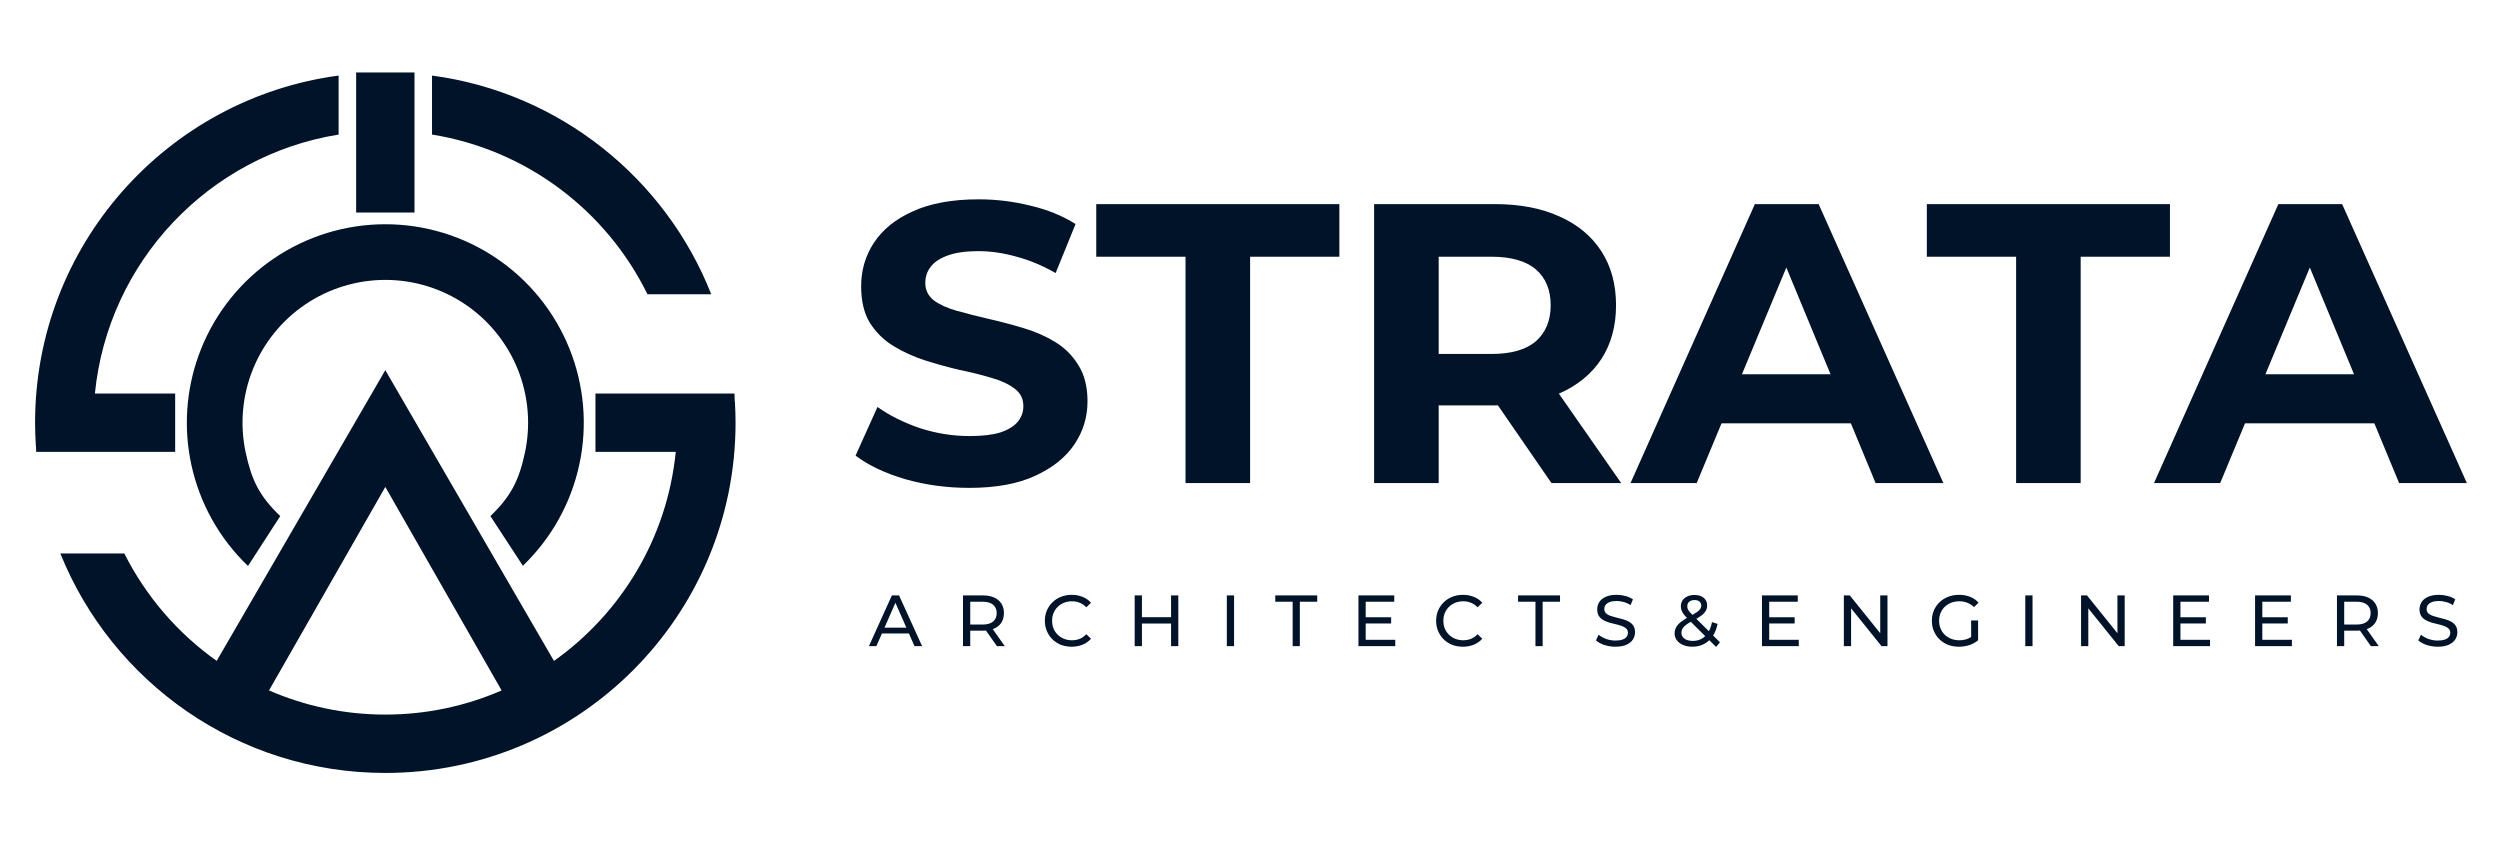 <svg width="207" height="70" viewBox="0 0 207 70" fill="none" xmlns="http://www.w3.org/2000/svg">
<g clip-path="url(#clip0_710_685)">
<path d="M45.868 54.726C51.423 50.786 55.242 44.559 55.951 37.417H49.304V32.583H60.814L60.839 33.26H60.85C60.885 33.836 60.904 34.416 60.904 35C60.904 51.016 47.92 64 31.904 64C19.716 64 9.285 56.48 4.995 45.827H10.295C12.081 49.384 14.72 52.437 17.941 54.722L31.904 30.65L45.868 54.726ZM22.274 57.167C25.225 58.451 28.481 59.167 31.904 59.167C35.327 59.167 38.583 58.453 41.534 57.169L31.904 40.317L22.274 57.167ZM31.89 18.567C35.169 18.564 38.374 19.543 41.092 21.376C43.81 23.209 45.919 25.813 47.145 28.854C48.371 31.894 48.66 35.233 47.974 38.439C47.288 41.645 45.658 44.573 43.295 46.845L40.604 42.733C42.304 41.098 42.972 39.781 43.466 37.474C43.959 35.167 43.752 32.765 42.87 30.577C41.987 28.39 40.471 26.515 38.515 25.197C36.559 23.878 34.253 23.174 31.894 23.176C29.535 23.178 27.231 23.887 25.277 25.209C23.324 26.531 21.811 28.407 20.932 30.596C20.053 32.785 19.849 35.187 20.347 37.493C20.844 39.799 21.502 41.101 23.204 42.733L20.533 46.863C18.166 44.595 16.531 41.669 15.84 38.465C15.192 35.46 15.401 32.338 16.436 29.452L16.654 28.879C17.875 25.836 19.978 23.228 22.694 21.39C25.409 19.553 28.612 18.57 31.89 18.567ZM28.038 11.142C17.309 12.867 8.944 21.654 7.858 32.583H14.504V37.417H2.995L2.977 36.933H2.97C2.928 36.294 2.904 35.65 2.904 35C2.904 20.295 13.849 8.147 28.038 6.257V11.142ZM35.771 6.257C46.337 7.665 55.105 14.761 58.892 24.367H53.611C50.22 17.458 43.63 12.406 35.771 11.142V6.257ZM34.321 17.6H29.488V6H34.321V17.6Z" fill="#011329"/>
</g>
<path d="M80.246 40.396C78.397 40.396 76.626 40.154 74.933 39.67C73.239 39.164 71.874 38.515 70.841 37.723L72.656 33.697C73.645 34.401 74.811 34.984 76.153 35.446C77.517 35.886 78.892 36.106 80.278 36.106C81.335 36.106 82.181 36.007 82.82 35.809C83.48 35.589 83.963 35.292 84.272 34.918C84.579 34.544 84.734 34.115 84.734 33.631C84.734 33.015 84.492 32.531 84.007 32.179C83.523 31.805 82.885 31.508 82.094 31.288C81.302 31.046 80.421 30.826 79.454 30.628C78.507 30.408 77.55 30.144 76.582 29.836C75.636 29.528 74.767 29.132 73.975 28.648C73.183 28.164 72.534 27.526 72.028 26.734C71.544 25.942 71.302 24.93 71.302 23.698C71.302 22.378 71.654 21.179 72.359 20.101C73.085 19.001 74.162 18.132 75.593 17.494C77.044 16.834 78.859 16.504 81.037 16.504C82.49 16.504 83.919 16.68 85.328 17.032C86.736 17.362 87.978 17.868 89.056 18.55L87.406 22.609C86.329 21.993 85.251 21.542 84.172 21.256C83.094 20.948 82.038 20.794 81.004 20.794C79.971 20.794 79.124 20.915 78.463 21.157C77.803 21.399 77.331 21.718 77.044 22.114C76.758 22.488 76.615 22.928 76.615 23.434C76.615 24.028 76.858 24.512 77.341 24.886C77.826 25.238 78.463 25.524 79.255 25.744C80.047 25.964 80.916 26.184 81.862 26.404C82.831 26.624 83.787 26.877 84.734 27.163C85.701 27.449 86.582 27.834 87.374 28.318C88.165 28.802 88.803 29.44 89.287 30.232C89.793 31.024 90.046 32.025 90.046 33.235C90.046 34.533 89.683 35.721 88.957 36.799C88.231 37.877 87.142 38.746 85.691 39.406C84.26 40.066 82.445 40.396 80.246 40.396ZM98.162 40V21.256H90.77V16.9H110.9V21.256H103.508V40H98.162ZM113.777 40V16.9H123.776C125.844 16.9 127.626 17.241 129.122 17.923C130.618 18.583 131.773 19.54 132.587 20.794C133.401 22.048 133.808 23.544 133.808 25.282C133.808 26.998 133.401 28.483 132.587 29.737C131.773 30.969 130.618 31.915 129.122 32.575C127.626 33.235 125.844 33.565 123.776 33.565H116.747L119.123 31.222V40H113.777ZM128.462 40L122.687 31.618H128.396L134.237 40H128.462ZM119.123 31.816L116.747 29.308H123.479C125.129 29.308 126.361 28.956 127.175 28.252C127.989 27.526 128.396 26.536 128.396 25.282C128.396 24.006 127.989 23.016 127.175 22.312C126.361 21.608 125.129 21.256 123.479 21.256H116.747L119.123 18.715V31.816ZM135.007 40L145.303 16.9H150.583L160.912 40H155.302L146.854 19.606H148.966L140.485 40H135.007ZM140.155 35.05L141.574 30.991H153.454L154.906 35.05H140.155ZM166.934 40V21.256H159.542V16.9H179.672V21.256H172.28V40H166.934ZM178.352 40L188.648 16.9H193.928L204.257 40H198.647L190.199 19.606H192.311L183.83 40H178.352ZM183.5 35.05L184.919 30.991H196.799L198.251 35.05H183.5Z" fill="#011329"/>
<path d="M71.946 53.5L73.848 49.3H74.442L76.35 53.5H75.72L74.022 49.636H74.262L72.564 53.5H71.946ZM72.756 52.45L72.918 51.97H75.282L75.456 52.45H72.756ZM79.736 53.5V49.3H81.374C81.742 49.3 82.056 49.358 82.316 49.474C82.576 49.59 82.776 49.758 82.916 49.978C83.056 50.198 83.126 50.46 83.126 50.764C83.126 51.068 83.056 51.33 82.916 51.55C82.776 51.766 82.576 51.932 82.316 52.048C82.056 52.164 81.742 52.222 81.374 52.222H80.066L80.336 51.946V53.5H79.736ZM82.544 53.5L81.476 51.976H82.118L83.198 53.5H82.544ZM80.336 52.006L80.066 51.712H81.356C81.74 51.712 82.03 51.63 82.226 51.466C82.426 51.298 82.526 51.064 82.526 50.764C82.526 50.464 82.426 50.232 82.226 50.068C82.03 49.904 81.74 49.822 81.356 49.822H80.066L80.336 49.522V52.006ZM88.734 53.548C88.414 53.548 88.118 53.496 87.846 53.392C87.578 53.284 87.344 53.134 87.144 52.942C86.948 52.746 86.794 52.518 86.682 52.258C86.57 51.998 86.514 51.712 86.514 51.4C86.514 51.088 86.57 50.802 86.682 50.542C86.794 50.282 86.95 50.056 87.15 49.864C87.35 49.668 87.584 49.518 87.852 49.414C88.124 49.306 88.42 49.252 88.74 49.252C89.064 49.252 89.362 49.308 89.634 49.42C89.91 49.528 90.144 49.69 90.336 49.906L89.946 50.284C89.786 50.116 89.606 49.992 89.406 49.912C89.206 49.828 88.992 49.786 88.764 49.786C88.528 49.786 88.308 49.826 88.104 49.906C87.904 49.986 87.73 50.098 87.582 50.242C87.434 50.386 87.318 50.558 87.234 50.758C87.154 50.954 87.114 51.168 87.114 51.4C87.114 51.632 87.154 51.848 87.234 52.048C87.318 52.244 87.434 52.414 87.582 52.558C87.73 52.702 87.904 52.814 88.104 52.894C88.308 52.974 88.528 53.014 88.764 53.014C88.992 53.014 89.206 52.974 89.406 52.894C89.606 52.81 89.786 52.682 89.946 52.51L90.336 52.888C90.144 53.104 89.91 53.268 89.634 53.38C89.362 53.492 89.062 53.548 88.734 53.548ZM96.964 49.3H97.564V53.5H96.964V49.3ZM94.552 53.5H93.952V49.3H94.552V53.5ZM97.018 51.628H94.492V51.106H97.018V51.628ZM101.581 53.5V49.3H102.181V53.5H101.581ZM107.032 53.5V49.822H105.592V49.3H109.066V49.822H107.626V53.5H107.032ZM113.026 51.112H115.186V51.622H113.026V51.112ZM113.08 52.978H115.528V53.5H112.48V49.3H115.444V49.822H113.08V52.978ZM121.131 53.548C120.811 53.548 120.515 53.496 120.243 53.392C119.975 53.284 119.741 53.134 119.541 52.942C119.345 52.746 119.191 52.518 119.079 52.258C118.967 51.998 118.911 51.712 118.911 51.4C118.911 51.088 118.967 50.802 119.079 50.542C119.191 50.282 119.347 50.056 119.547 49.864C119.747 49.668 119.981 49.518 120.249 49.414C120.521 49.306 120.817 49.252 121.137 49.252C121.461 49.252 121.759 49.308 122.031 49.42C122.307 49.528 122.541 49.69 122.733 49.906L122.343 50.284C122.183 50.116 122.003 49.992 121.803 49.912C121.603 49.828 121.389 49.786 121.161 49.786C120.925 49.786 120.705 49.826 120.501 49.906C120.301 49.986 120.127 50.098 119.979 50.242C119.831 50.386 119.715 50.558 119.631 50.758C119.551 50.954 119.511 51.168 119.511 51.4C119.511 51.632 119.551 51.848 119.631 52.048C119.715 52.244 119.831 52.414 119.979 52.558C120.127 52.702 120.301 52.814 120.501 52.894C120.705 52.974 120.925 53.014 121.161 53.014C121.389 53.014 121.603 52.974 121.803 52.894C122.003 52.81 122.183 52.682 122.343 52.51L122.733 52.888C122.541 53.104 122.307 53.268 122.031 53.38C121.759 53.492 121.459 53.548 121.131 53.548ZM127.136 53.5V49.822H125.696V49.3H129.17V49.822H127.73V53.5H127.136ZM133.755 53.548C133.435 53.548 133.129 53.5 132.837 53.404C132.545 53.304 132.315 53.176 132.147 53.02L132.369 52.552C132.529 52.692 132.733 52.808 132.981 52.9C133.229 52.992 133.487 53.038 133.755 53.038C133.999 53.038 134.197 53.01 134.349 52.954C134.501 52.898 134.613 52.822 134.685 52.726C134.757 52.626 134.793 52.514 134.793 52.39C134.793 52.246 134.745 52.13 134.649 52.042C134.557 51.954 134.435 51.884 134.283 51.832C134.135 51.776 133.971 51.728 133.791 51.688C133.611 51.648 133.429 51.602 133.245 51.55C133.065 51.494 132.899 51.424 132.747 51.34C132.599 51.256 132.479 51.144 132.387 51.004C132.295 50.86 132.249 50.676 132.249 50.452C132.249 50.236 132.305 50.038 132.417 49.858C132.533 49.674 132.709 49.528 132.945 49.42C133.185 49.308 133.489 49.252 133.857 49.252C134.101 49.252 134.343 49.284 134.583 49.348C134.823 49.412 135.031 49.504 135.207 49.624L135.009 50.104C134.829 49.984 134.639 49.898 134.439 49.846C134.239 49.79 134.045 49.762 133.857 49.762C133.621 49.762 133.427 49.792 133.275 49.852C133.123 49.912 133.011 49.992 132.939 50.092C132.871 50.192 132.837 50.304 132.837 50.428C132.837 50.576 132.883 50.694 132.975 50.782C133.071 50.87 133.193 50.94 133.341 50.992C133.493 51.044 133.659 51.092 133.839 51.136C134.019 51.176 134.199 51.222 134.379 51.274C134.563 51.326 134.729 51.394 134.877 51.478C135.029 51.562 135.151 51.674 135.243 51.814C135.335 51.954 135.381 52.134 135.381 52.354C135.381 52.566 135.323 52.764 135.207 52.948C135.091 53.128 134.911 53.274 134.667 53.386C134.427 53.494 134.123 53.548 133.755 53.548ZM140.128 53.548C139.844 53.548 139.592 53.502 139.372 53.41C139.152 53.318 138.978 53.19 138.85 53.026C138.722 52.862 138.658 52.672 138.658 52.456C138.658 52.268 138.7 52.096 138.784 51.94C138.868 51.784 139.002 51.634 139.186 51.49C139.37 51.342 139.612 51.19 139.912 51.034C140.156 50.906 140.346 50.794 140.482 50.698C140.622 50.602 140.72 50.512 140.776 50.428C140.836 50.34 140.866 50.246 140.866 50.146C140.866 50.01 140.818 49.9 140.722 49.816C140.626 49.728 140.488 49.684 140.308 49.684C140.12 49.684 139.972 49.732 139.864 49.828C139.76 49.92 139.708 50.042 139.708 50.194C139.708 50.27 139.72 50.344 139.744 50.416C139.772 50.484 139.82 50.562 139.888 50.65C139.96 50.734 140.062 50.842 140.194 50.974L142.414 53.182L142.09 53.566L139.732 51.22C139.592 51.08 139.482 50.956 139.402 50.848C139.322 50.736 139.264 50.628 139.228 50.524C139.192 50.42 139.174 50.314 139.174 50.206C139.174 50.018 139.22 49.854 139.312 49.714C139.408 49.57 139.54 49.46 139.708 49.384C139.88 49.304 140.08 49.264 140.308 49.264C140.52 49.264 140.704 49.3 140.86 49.372C141.016 49.44 141.136 49.54 141.22 49.672C141.308 49.8 141.352 49.956 141.352 50.14C141.352 50.3 141.312 50.448 141.232 50.584C141.156 50.72 141.032 50.852 140.86 50.98C140.688 51.108 140.456 51.246 140.164 51.394C139.924 51.518 139.736 51.634 139.6 51.742C139.464 51.846 139.366 51.95 139.306 52.054C139.25 52.158 139.222 52.272 139.222 52.396C139.222 52.528 139.26 52.646 139.336 52.75C139.416 52.85 139.526 52.928 139.666 52.984C139.81 53.04 139.976 53.068 140.164 53.068C140.432 53.068 140.674 53.01 140.89 52.894C141.106 52.778 141.286 52.604 141.43 52.372C141.578 52.14 141.686 51.852 141.754 51.508L142.216 51.658C142.136 52.062 141.998 52.404 141.802 52.684C141.61 52.964 141.372 53.178 141.088 53.326C140.804 53.474 140.484 53.548 140.128 53.548ZM146.437 51.112H148.597V51.622H146.437V51.112ZM146.491 52.978H148.939V53.5H145.891V49.3H148.855V49.822H146.491V52.978ZM152.671 53.5V49.3H153.163L155.941 52.75H155.683V49.3H156.283V53.5H155.791L153.013 50.05H153.271V53.5H152.671ZM162.196 53.548C161.872 53.548 161.574 53.496 161.302 53.392C161.03 53.284 160.794 53.134 160.594 52.942C160.394 52.746 160.238 52.518 160.126 52.258C160.014 51.998 159.958 51.712 159.958 51.4C159.958 51.088 160.014 50.802 160.126 50.542C160.238 50.282 160.394 50.056 160.594 49.864C160.798 49.668 161.036 49.518 161.308 49.414C161.58 49.306 161.88 49.252 162.208 49.252C162.54 49.252 162.844 49.306 163.12 49.414C163.396 49.522 163.63 49.684 163.822 49.9L163.45 50.272C163.278 50.104 163.09 49.982 162.886 49.906C162.686 49.826 162.468 49.786 162.232 49.786C161.992 49.786 161.768 49.826 161.56 49.906C161.356 49.986 161.178 50.098 161.026 50.242C160.878 50.386 160.762 50.558 160.678 50.758C160.598 50.954 160.558 51.168 160.558 51.4C160.558 51.628 160.598 51.842 160.678 52.042C160.762 52.238 160.878 52.41 161.026 52.558C161.178 52.702 161.356 52.814 161.56 52.894C161.764 52.974 161.986 53.014 162.226 53.014C162.45 53.014 162.664 52.98 162.868 52.912C163.076 52.84 163.268 52.722 163.444 52.558L163.786 53.014C163.578 53.19 163.334 53.324 163.054 53.416C162.778 53.504 162.492 53.548 162.196 53.548ZM163.21 52.936V51.376H163.786V53.014L163.21 52.936ZM167.694 53.5V49.3H168.294V53.5H167.694ZM172.312 53.5V49.3H172.804L175.582 52.75H175.324V49.3H175.924V53.5H175.432L172.654 50.05H172.912V53.5H172.312ZM180.487 51.112H182.647V51.622H180.487V51.112ZM180.541 52.978H182.989V53.5H179.941V49.3H182.905V49.822H180.541V52.978ZM187.266 51.112H189.427V51.622H187.266V51.112ZM187.32 52.978H189.769V53.5H186.72V49.3H189.685V49.822H187.32V52.978ZM193.5 53.5V49.3H195.138C195.506 49.3 195.82 49.358 196.08 49.474C196.34 49.59 196.54 49.758 196.68 49.978C196.82 50.198 196.89 50.46 196.89 50.764C196.89 51.068 196.82 51.33 196.68 51.55C196.54 51.766 196.34 51.932 196.08 52.048C195.82 52.164 195.506 52.222 195.138 52.222H193.83L194.1 51.946V53.5H193.5ZM196.308 53.5L195.24 51.976H195.882L196.962 53.5H196.308ZM194.1 52.006L193.83 51.712H195.12C195.504 51.712 195.794 51.63 195.99 51.466C196.19 51.298 196.29 51.064 196.29 50.764C196.29 50.464 196.19 50.232 195.99 50.068C195.794 49.904 195.504 49.822 195.12 49.822H193.83L194.1 49.522V52.006ZM201.843 53.548C201.523 53.548 201.217 53.5 200.925 53.404C200.633 53.304 200.403 53.176 200.235 53.02L200.457 52.552C200.617 52.692 200.821 52.808 201.069 52.9C201.317 52.992 201.575 53.038 201.843 53.038C202.087 53.038 202.285 53.01 202.437 52.954C202.589 52.898 202.701 52.822 202.773 52.726C202.845 52.626 202.881 52.514 202.881 52.39C202.881 52.246 202.833 52.13 202.737 52.042C202.645 51.954 202.523 51.884 202.371 51.832C202.223 51.776 202.059 51.728 201.879 51.688C201.699 51.648 201.517 51.602 201.333 51.55C201.153 51.494 200.987 51.424 200.835 51.34C200.687 51.256 200.567 51.144 200.475 51.004C200.383 50.86 200.337 50.676 200.337 50.452C200.337 50.236 200.393 50.038 200.505 49.858C200.621 49.674 200.797 49.528 201.033 49.42C201.273 49.308 201.577 49.252 201.945 49.252C202.189 49.252 202.431 49.284 202.671 49.348C202.911 49.412 203.119 49.504 203.295 49.624L203.097 50.104C202.917 49.984 202.727 49.898 202.527 49.846C202.327 49.79 202.133 49.762 201.945 49.762C201.709 49.762 201.515 49.792 201.363 49.852C201.211 49.912 201.099 49.992 201.027 50.092C200.959 50.192 200.925 50.304 200.925 50.428C200.925 50.576 200.971 50.694 201.063 50.782C201.159 50.87 201.281 50.94 201.429 50.992C201.581 51.044 201.747 51.092 201.927 51.136C202.107 51.176 202.287 51.222 202.467 51.274C202.651 51.326 202.817 51.394 202.965 51.478C203.117 51.562 203.239 51.674 203.331 51.814C203.423 51.954 203.469 52.134 203.469 52.354C203.469 52.566 203.411 52.764 203.295 52.948C203.179 53.128 202.999 53.274 202.755 53.386C202.515 53.494 202.211 53.548 201.843 53.548Z" fill="#011329"/>
<defs>
<clipPath id="clip0_710_685">
<rect width="58" height="58" fill="white" transform="translate(2.904 6)"/>
</clipPath>
</defs>
</svg>
